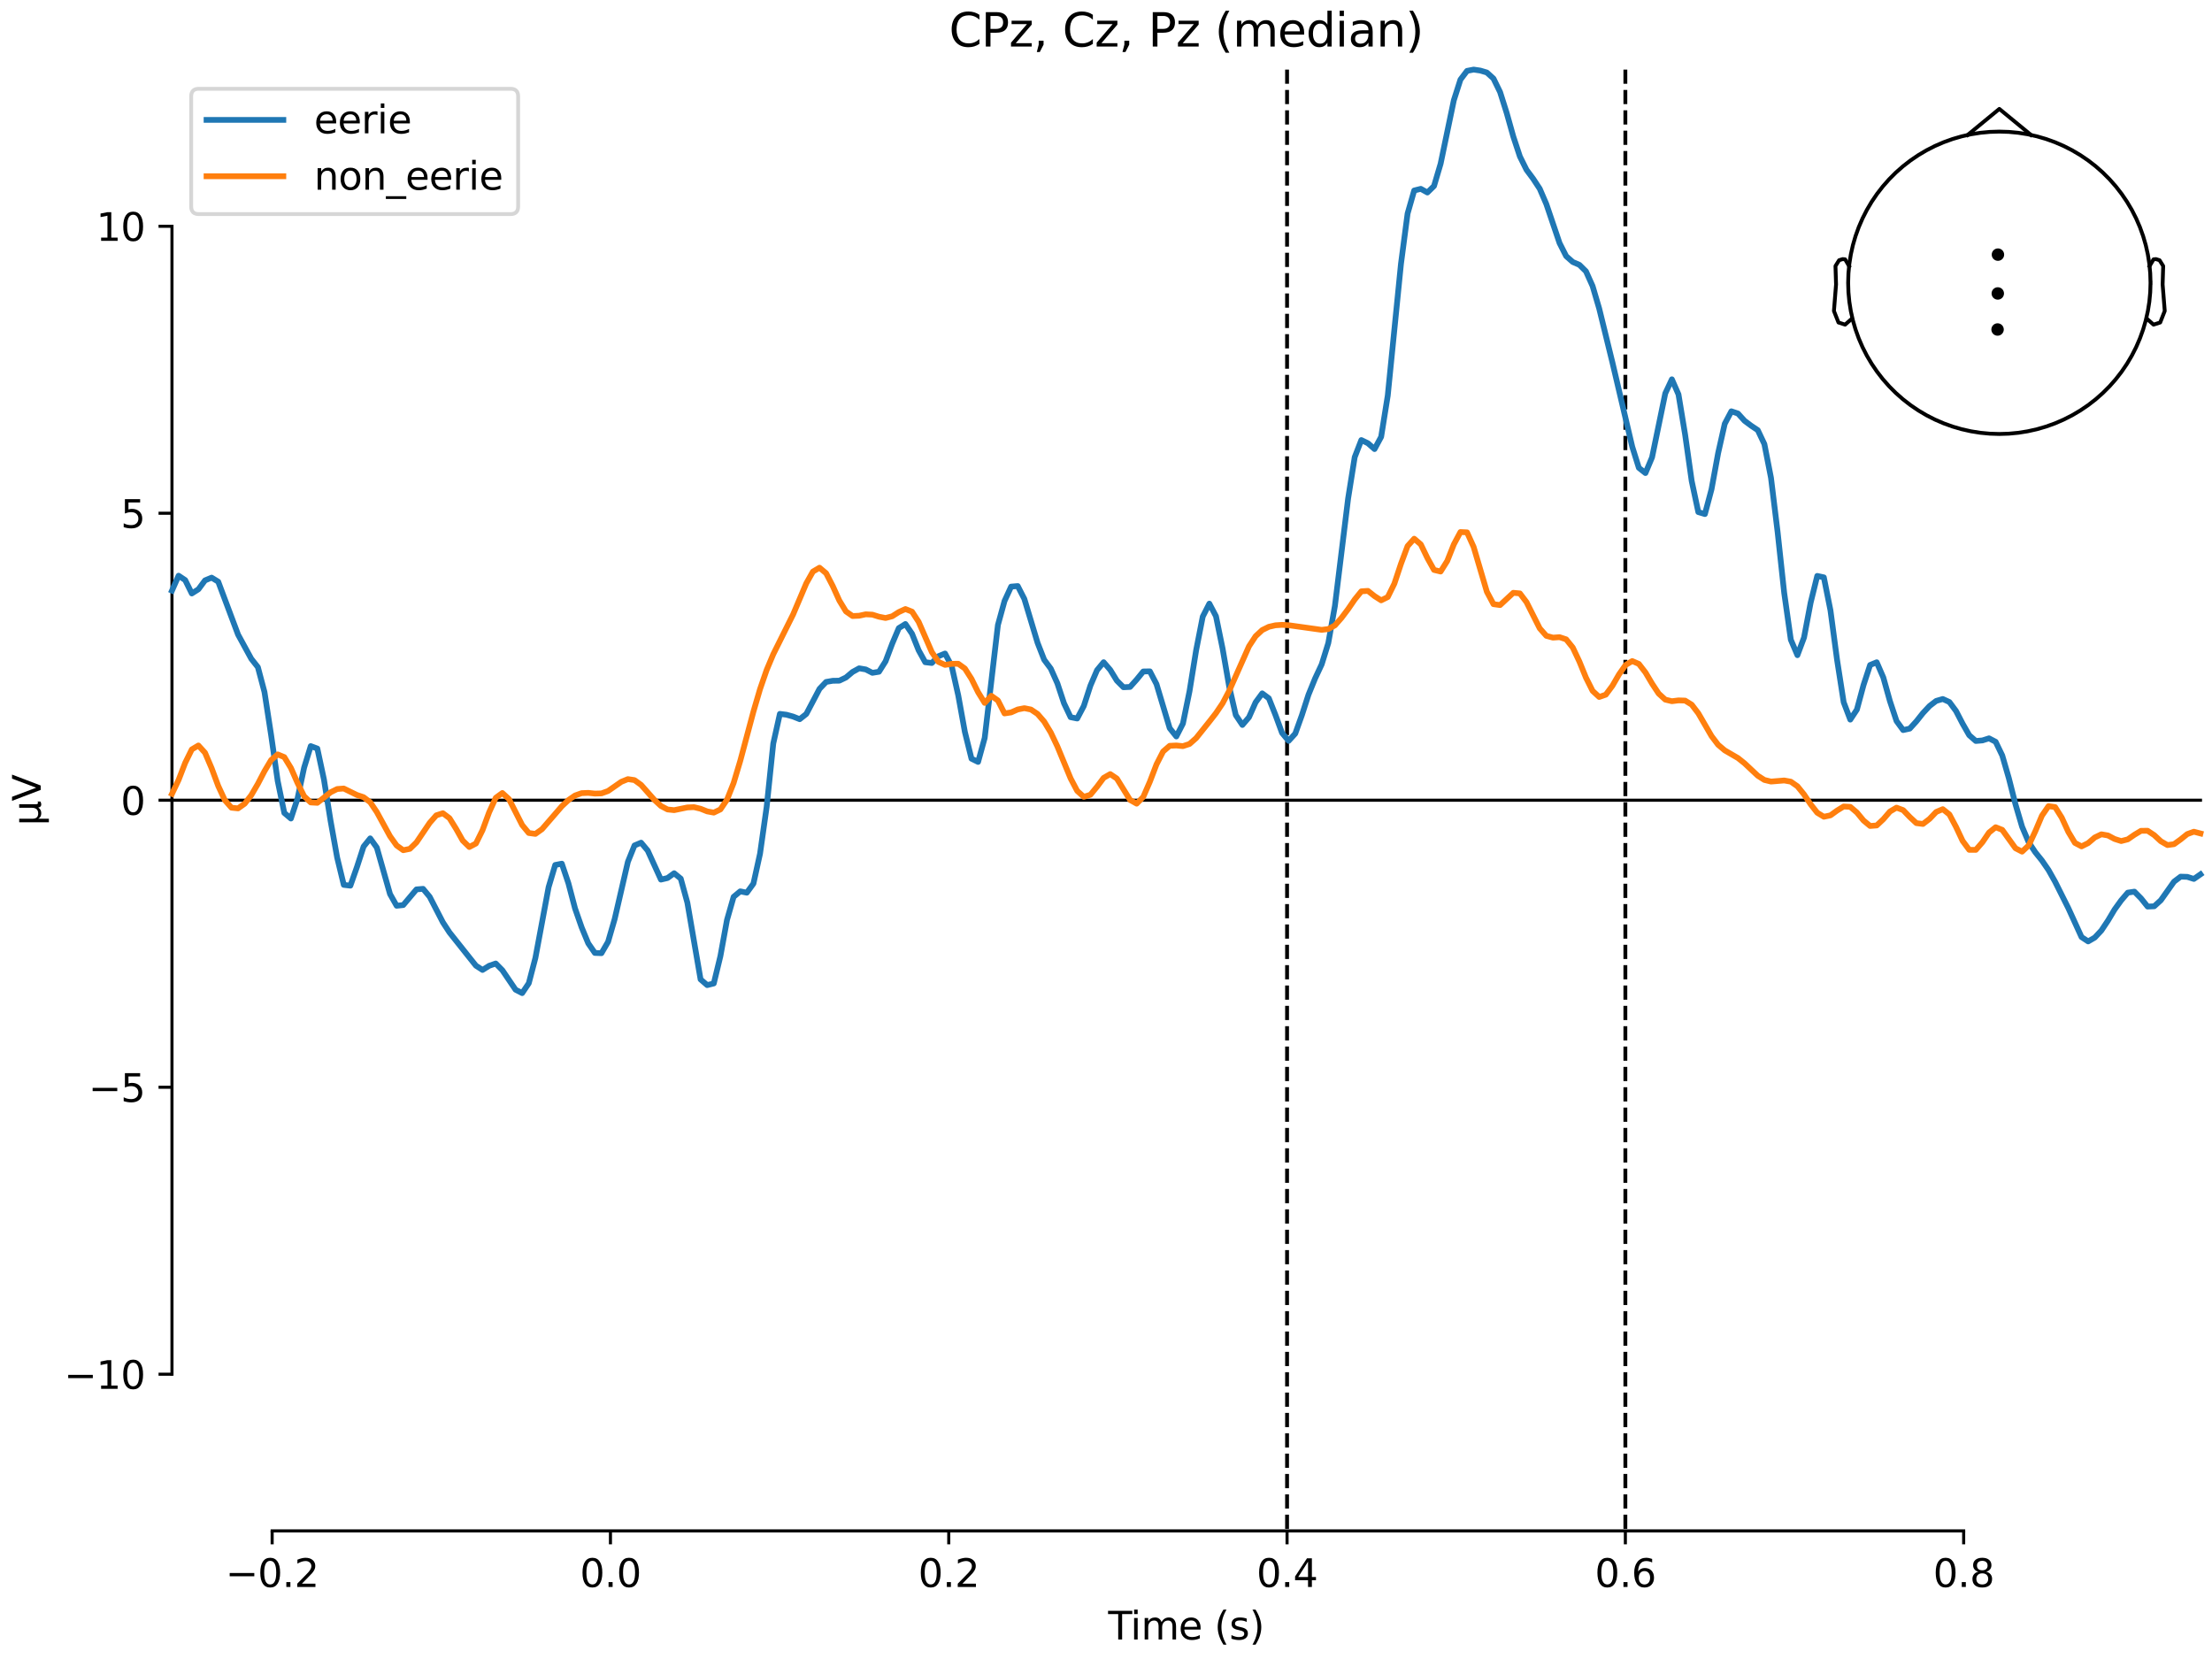 <?xml version="1.0" encoding="utf-8" standalone="no"?>
<!DOCTYPE svg PUBLIC "-//W3C//DTD SVG 1.1//EN"
  "http://www.w3.org/Graphics/SVG/1.1/DTD/svg11.dtd">
<svg xmlns:xlink="http://www.w3.org/1999/xlink" width="576pt" height="432pt" viewBox="0 0 576 432" xmlns="http://www.w3.org/2000/svg" version="1.1">
 <defs>
  <style type="text/css">*{stroke-linejoin: round; stroke-linecap: butt}</style>
 </defs>
 <g id="figure_1">
  <g id="patch_1">
   <path d="M 0 432 
L 576 432 
L 576 0 
L 0 0 
z
" style="fill: #ffffff"/>
  </g>
  <g id="axes_1">
   <g id="patch_2">
    <path d="M 44.783 398.644 
L 573 398.644 
L 573 18.118 
L 44.783 18.118 
L 44.783 398.644 
z
" style="fill: none; opacity: 0"/>
   </g>
   <g id="patch_3">
    <path d="M 44.783 357.847 
L 44.783 58.915 
" style="fill: none; stroke: #000000; stroke-width: 0.8; stroke-linejoin: miter; stroke-linecap: square"/>
   </g>
   <g id="LineCollection_1">
    <path d="M 335.147 18.118 
L 335.147 398.644 
" clip-path="url(#pefa17ca01e)" style="fill: none; stroke-dasharray: 3.7,1.6; stroke-dashoffset: 0; stroke: #000000"/>
    <path d="M 423.241 18.118 
L 423.241 398.644 
" clip-path="url(#pefa17ca01e)" style="fill: none; stroke-dasharray: 3.7,1.6; stroke-dashoffset: 0; stroke: #000000"/>
   </g>
   <g id="matplotlib.axis_1">
    <g id="xtick_1">
     <g id="line2d_1">
      <defs>
       <path id="m41765dd1c6" d="M 0 0 
L 0 3.5 
" style="stroke: #000000; stroke-width: 0.8"/>
      </defs>
      <g>
       <use xlink:href="#m41765dd1c6" x="70.867" y="398.644" style="stroke: #000000; stroke-width: 0.8"/>
      </g>
     </g>
     <g id="text_1">
      <!-- −0.2 -->
      <g transform="translate(58.726 413.242) scale(0.1 -0.1)">
       <defs>
        <path id="DejaVuSans-2212" d="M 678 2272 
L 4684 2272 
L 4684 1741 
L 678 1741 
L 678 2272 
z
" transform="scale(0.016)"/>
        <path id="DejaVuSans-30" d="M 2034 4250 
Q 1547 4250 1301 3770 
Q 1056 3291 1056 2328 
Q 1056 1369 1301 889 
Q 1547 409 2034 409 
Q 2525 409 2770 889 
Q 3016 1369 3016 2328 
Q 3016 3291 2770 3770 
Q 2525 4250 2034 4250 
z
M 2034 4750 
Q 2819 4750 3233 4129 
Q 3647 3509 3647 2328 
Q 3647 1150 3233 529 
Q 2819 -91 2034 -91 
Q 1250 -91 836 529 
Q 422 1150 422 2328 
Q 422 3509 836 4129 
Q 1250 4750 2034 4750 
z
" transform="scale(0.016)"/>
        <path id="DejaVuSans-2e" d="M 684 794 
L 1344 794 
L 1344 0 
L 684 0 
L 684 794 
z
" transform="scale(0.016)"/>
        <path id="DejaVuSans-32" d="M 1228 531 
L 3431 531 
L 3431 0 
L 469 0 
L 469 531 
Q 828 903 1448 1529 
Q 2069 2156 2228 2338 
Q 2531 2678 2651 2914 
Q 2772 3150 2772 3378 
Q 2772 3750 2511 3984 
Q 2250 4219 1831 4219 
Q 1534 4219 1204 4116 
Q 875 4013 500 3803 
L 500 4441 
Q 881 4594 1212 4672 
Q 1544 4750 1819 4750 
Q 2544 4750 2975 4387 
Q 3406 4025 3406 3419 
Q 3406 3131 3298 2873 
Q 3191 2616 2906 2266 
Q 2828 2175 2409 1742 
Q 1991 1309 1228 531 
z
" transform="scale(0.016)"/>
       </defs>
       <use xlink:href="#DejaVuSans-2212"/>
       <use xlink:href="#DejaVuSans-30" transform="translate(83.789 0)"/>
       <use xlink:href="#DejaVuSans-2e" transform="translate(147.412 0)"/>
       <use xlink:href="#DejaVuSans-32" transform="translate(179.199 0)"/>
      </g>
     </g>
    </g>
    <g id="xtick_2">
     <g id="line2d_2">
      <g>
       <use xlink:href="#m41765dd1c6" x="158.96" y="398.644" style="stroke: #000000; stroke-width: 0.8"/>
      </g>
     </g>
     <g id="text_2">
      <!-- 0.0 -->
      <g transform="translate(151.009 413.242) scale(0.1 -0.1)">
       <use xlink:href="#DejaVuSans-30"/>
       <use xlink:href="#DejaVuSans-2e" transform="translate(63.623 0)"/>
       <use xlink:href="#DejaVuSans-30" transform="translate(95.41 0)"/>
      </g>
     </g>
    </g>
    <g id="xtick_3">
     <g id="line2d_3">
      <g>
       <use xlink:href="#m41765dd1c6" x="247.054" y="398.644" style="stroke: #000000; stroke-width: 0.8"/>
      </g>
     </g>
     <g id="text_3">
      <!-- 0.2 -->
      <g transform="translate(239.102 413.242) scale(0.1 -0.1)">
       <use xlink:href="#DejaVuSans-30"/>
       <use xlink:href="#DejaVuSans-2e" transform="translate(63.623 0)"/>
       <use xlink:href="#DejaVuSans-32" transform="translate(95.41 0)"/>
      </g>
     </g>
    </g>
    <g id="xtick_4">
     <g id="line2d_4">
      <g>
       <use xlink:href="#m41765dd1c6" x="335.147" y="398.644" style="stroke: #000000; stroke-width: 0.8"/>
      </g>
     </g>
     <g id="text_4">
      <!-- 0.4 -->
      <g transform="translate(327.196 413.242) scale(0.1 -0.1)">
       <defs>
        <path id="DejaVuSans-34" d="M 2419 4116 
L 825 1625 
L 2419 1625 
L 2419 4116 
z
M 2253 4666 
L 3047 4666 
L 3047 1625 
L 3713 1625 
L 3713 1100 
L 3047 1100 
L 3047 0 
L 2419 0 
L 2419 1100 
L 313 1100 
L 313 1709 
L 2253 4666 
z
" transform="scale(0.016)"/>
       </defs>
       <use xlink:href="#DejaVuSans-30"/>
       <use xlink:href="#DejaVuSans-2e" transform="translate(63.623 0)"/>
       <use xlink:href="#DejaVuSans-34" transform="translate(95.41 0)"/>
      </g>
     </g>
    </g>
    <g id="xtick_5">
     <g id="line2d_5">
      <g>
       <use xlink:href="#m41765dd1c6" x="423.241" y="398.644" style="stroke: #000000; stroke-width: 0.8"/>
      </g>
     </g>
     <g id="text_5">
      <!-- 0.6 -->
      <g transform="translate(415.289 413.242) scale(0.1 -0.1)">
       <defs>
        <path id="DejaVuSans-36" d="M 2113 2584 
Q 1688 2584 1439 2293 
Q 1191 2003 1191 1497 
Q 1191 994 1439 701 
Q 1688 409 2113 409 
Q 2538 409 2786 701 
Q 3034 994 3034 1497 
Q 3034 2003 2786 2293 
Q 2538 2584 2113 2584 
z
M 3366 4563 
L 3366 3988 
Q 3128 4100 2886 4159 
Q 2644 4219 2406 4219 
Q 1781 4219 1451 3797 
Q 1122 3375 1075 2522 
Q 1259 2794 1537 2939 
Q 1816 3084 2150 3084 
Q 2853 3084 3261 2657 
Q 3669 2231 3669 1497 
Q 3669 778 3244 343 
Q 2819 -91 2113 -91 
Q 1303 -91 875 529 
Q 447 1150 447 2328 
Q 447 3434 972 4092 
Q 1497 4750 2381 4750 
Q 2619 4750 2861 4703 
Q 3103 4656 3366 4563 
z
" transform="scale(0.016)"/>
       </defs>
       <use xlink:href="#DejaVuSans-30"/>
       <use xlink:href="#DejaVuSans-2e" transform="translate(63.623 0)"/>
       <use xlink:href="#DejaVuSans-36" transform="translate(95.41 0)"/>
      </g>
     </g>
    </g>
    <g id="xtick_6">
     <g id="line2d_6">
      <g>
       <use xlink:href="#m41765dd1c6" x="511.334" y="398.644" style="stroke: #000000; stroke-width: 0.8"/>
      </g>
     </g>
     <g id="text_6">
      <!-- 0.8 -->
      <g transform="translate(503.383 413.242) scale(0.1 -0.1)">
       <defs>
        <path id="DejaVuSans-38" d="M 2034 2216 
Q 1584 2216 1326 1975 
Q 1069 1734 1069 1313 
Q 1069 891 1326 650 
Q 1584 409 2034 409 
Q 2484 409 2743 651 
Q 3003 894 3003 1313 
Q 3003 1734 2745 1975 
Q 2488 2216 2034 2216 
z
M 1403 2484 
Q 997 2584 770 2862 
Q 544 3141 544 3541 
Q 544 4100 942 4425 
Q 1341 4750 2034 4750 
Q 2731 4750 3128 4425 
Q 3525 4100 3525 3541 
Q 3525 3141 3298 2862 
Q 3072 2584 2669 2484 
Q 3125 2378 3379 2068 
Q 3634 1759 3634 1313 
Q 3634 634 3220 271 
Q 2806 -91 2034 -91 
Q 1263 -91 848 271 
Q 434 634 434 1313 
Q 434 1759 690 2068 
Q 947 2378 1403 2484 
z
M 1172 3481 
Q 1172 3119 1398 2916 
Q 1625 2713 2034 2713 
Q 2441 2713 2670 2916 
Q 2900 3119 2900 3481 
Q 2900 3844 2670 4047 
Q 2441 4250 2034 4250 
Q 1625 4250 1398 4047 
Q 1172 3844 1172 3481 
z
" transform="scale(0.016)"/>
       </defs>
       <use xlink:href="#DejaVuSans-30"/>
       <use xlink:href="#DejaVuSans-2e" transform="translate(63.623 0)"/>
       <use xlink:href="#DejaVuSans-38" transform="translate(95.41 0)"/>
      </g>
     </g>
    </g>
    <g id="text_7">
     <!-- Time (s) -->
     <g transform="translate(288.562 426.92) scale(0.1 -0.1)">
      <defs>
       <path id="DejaVuSans-54" d="M -19 4666 
L 3928 4666 
L 3928 4134 
L 2272 4134 
L 2272 0 
L 1638 0 
L 1638 4134 
L -19 4134 
L -19 4666 
z
" transform="scale(0.016)"/>
       <path id="DejaVuSans-69" d="M 603 3500 
L 1178 3500 
L 1178 0 
L 603 0 
L 603 3500 
z
M 603 4863 
L 1178 4863 
L 1178 4134 
L 603 4134 
L 603 4863 
z
" transform="scale(0.016)"/>
       <path id="DejaVuSans-6d" d="M 3328 2828 
Q 3544 3216 3844 3400 
Q 4144 3584 4550 3584 
Q 5097 3584 5394 3201 
Q 5691 2819 5691 2113 
L 5691 0 
L 5113 0 
L 5113 2094 
Q 5113 2597 4934 2840 
Q 4756 3084 4391 3084 
Q 3944 3084 3684 2787 
Q 3425 2491 3425 1978 
L 3425 0 
L 2847 0 
L 2847 2094 
Q 2847 2600 2669 2842 
Q 2491 3084 2119 3084 
Q 1678 3084 1418 2786 
Q 1159 2488 1159 1978 
L 1159 0 
L 581 0 
L 581 3500 
L 1159 3500 
L 1159 2956 
Q 1356 3278 1631 3431 
Q 1906 3584 2284 3584 
Q 2666 3584 2933 3390 
Q 3200 3197 3328 2828 
z
" transform="scale(0.016)"/>
       <path id="DejaVuSans-65" d="M 3597 1894 
L 3597 1613 
L 953 1613 
Q 991 1019 1311 708 
Q 1631 397 2203 397 
Q 2534 397 2845 478 
Q 3156 559 3463 722 
L 3463 178 
Q 3153 47 2828 -22 
Q 2503 -91 2169 -91 
Q 1331 -91 842 396 
Q 353 884 353 1716 
Q 353 2575 817 3079 
Q 1281 3584 2069 3584 
Q 2775 3584 3186 3129 
Q 3597 2675 3597 1894 
z
M 3022 2063 
Q 3016 2534 2758 2815 
Q 2500 3097 2075 3097 
Q 1594 3097 1305 2825 
Q 1016 2553 972 2059 
L 3022 2063 
z
" transform="scale(0.016)"/>
       <path id="DejaVuSans-20" transform="scale(0.016)"/>
       <path id="DejaVuSans-28" d="M 1984 4856 
Q 1566 4138 1362 3434 
Q 1159 2731 1159 2009 
Q 1159 1288 1364 580 
Q 1569 -128 1984 -844 
L 1484 -844 
Q 1016 -109 783 600 
Q 550 1309 550 2009 
Q 550 2706 781 3412 
Q 1013 4119 1484 4856 
L 1984 4856 
z
" transform="scale(0.016)"/>
       <path id="DejaVuSans-73" d="M 2834 3397 
L 2834 2853 
Q 2591 2978 2328 3040 
Q 2066 3103 1784 3103 
Q 1356 3103 1142 2972 
Q 928 2841 928 2578 
Q 928 2378 1081 2264 
Q 1234 2150 1697 2047 
L 1894 2003 
Q 2506 1872 2764 1633 
Q 3022 1394 3022 966 
Q 3022 478 2636 193 
Q 2250 -91 1575 -91 
Q 1294 -91 989 -36 
Q 684 19 347 128 
L 347 722 
Q 666 556 975 473 
Q 1284 391 1588 391 
Q 1994 391 2212 530 
Q 2431 669 2431 922 
Q 2431 1156 2273 1281 
Q 2116 1406 1581 1522 
L 1381 1569 
Q 847 1681 609 1914 
Q 372 2147 372 2553 
Q 372 3047 722 3315 
Q 1072 3584 1716 3584 
Q 2034 3584 2315 3537 
Q 2597 3491 2834 3397 
z
" transform="scale(0.016)"/>
       <path id="DejaVuSans-29" d="M 513 4856 
L 1013 4856 
Q 1481 4119 1714 3412 
Q 1947 2706 1947 2009 
Q 1947 1309 1714 600 
Q 1481 -109 1013 -844 
L 513 -844 
Q 928 -128 1133 580 
Q 1338 1288 1338 2009 
Q 1338 2731 1133 3434 
Q 928 4138 513 4856 
z
" transform="scale(0.016)"/>
      </defs>
      <use xlink:href="#DejaVuSans-54"/>
      <use xlink:href="#DejaVuSans-69" transform="translate(57.959 0)"/>
      <use xlink:href="#DejaVuSans-6d" transform="translate(85.742 0)"/>
      <use xlink:href="#DejaVuSans-65" transform="translate(183.154 0)"/>
      <use xlink:href="#DejaVuSans-20" transform="translate(244.678 0)"/>
      <use xlink:href="#DejaVuSans-28" transform="translate(276.465 0)"/>
      <use xlink:href="#DejaVuSans-73" transform="translate(315.479 0)"/>
      <use xlink:href="#DejaVuSans-29" transform="translate(367.578 0)"/>
     </g>
    </g>
   </g>
   <g id="matplotlib.axis_2">
    <g id="ytick_1">
     <g id="line2d_7">
      <defs>
       <path id="m759eee866c" d="M 0 0 
L -3.5 0 
" style="stroke: #000000; stroke-width: 0.8"/>
      </defs>
      <g>
       <use xlink:href="#m759eee866c" x="44.783" y="357.847" style="stroke: #000000; stroke-width: 0.8"/>
      </g>
     </g>
     <g id="text_8">
      <!-- −10 -->
      <g transform="translate(16.678 361.646) scale(0.1 -0.1)">
       <defs>
        <path id="DejaVuSans-31" d="M 794 531 
L 1825 531 
L 1825 4091 
L 703 3866 
L 703 4441 
L 1819 4666 
L 2450 4666 
L 2450 531 
L 3481 531 
L 3481 0 
L 794 0 
L 794 531 
z
" transform="scale(0.016)"/>
       </defs>
       <use xlink:href="#DejaVuSans-2212"/>
       <use xlink:href="#DejaVuSans-31" transform="translate(83.789 0)"/>
       <use xlink:href="#DejaVuSans-30" transform="translate(147.412 0)"/>
      </g>
     </g>
    </g>
    <g id="ytick_2">
     <g id="line2d_8">
      <g>
       <use xlink:href="#m759eee866c" x="44.783" y="283.114" style="stroke: #000000; stroke-width: 0.8"/>
      </g>
     </g>
     <g id="text_9">
      <!-- −5 -->
      <g transform="translate(23.041 286.913) scale(0.1 -0.1)">
       <defs>
        <path id="DejaVuSans-35" d="M 691 4666 
L 3169 4666 
L 3169 4134 
L 1269 4134 
L 1269 2991 
Q 1406 3038 1543 3061 
Q 1681 3084 1819 3084 
Q 2600 3084 3056 2656 
Q 3513 2228 3513 1497 
Q 3513 744 3044 326 
Q 2575 -91 1722 -91 
Q 1428 -91 1123 -41 
Q 819 9 494 109 
L 494 744 
Q 775 591 1075 516 
Q 1375 441 1709 441 
Q 2250 441 2565 725 
Q 2881 1009 2881 1497 
Q 2881 1984 2565 2268 
Q 2250 2553 1709 2553 
Q 1456 2553 1204 2497 
Q 953 2441 691 2322 
L 691 4666 
z
" transform="scale(0.016)"/>
       </defs>
       <use xlink:href="#DejaVuSans-2212"/>
       <use xlink:href="#DejaVuSans-35" transform="translate(83.789 0)"/>
      </g>
     </g>
    </g>
    <g id="ytick_3">
     <g id="line2d_9">
      <g>
       <use xlink:href="#m759eee866c" x="44.783" y="208.381" style="stroke: #000000; stroke-width: 0.8"/>
      </g>
     </g>
     <g id="text_10">
      <!-- 0 -->
      <g transform="translate(31.421 212.18) scale(0.1 -0.1)">
       <use xlink:href="#DejaVuSans-30"/>
      </g>
     </g>
    </g>
    <g id="ytick_4">
     <g id="line2d_10">
      <g>
       <use xlink:href="#m759eee866c" x="44.783" y="133.648" style="stroke: #000000; stroke-width: 0.8"/>
      </g>
     </g>
     <g id="text_11">
      <!-- 5 -->
      <g transform="translate(31.421 137.447) scale(0.1 -0.1)">
       <use xlink:href="#DejaVuSans-35"/>
      </g>
     </g>
    </g>
    <g id="ytick_5">
     <g id="line2d_11">
      <g>
       <use xlink:href="#m759eee866c" x="44.783" y="58.915" style="stroke: #000000; stroke-width: 0.8"/>
      </g>
     </g>
     <g id="text_12">
      <!-- 10 -->
      <g transform="translate(25.058 62.714) scale(0.1 -0.1)">
       <use xlink:href="#DejaVuSans-31"/>
       <use xlink:href="#DejaVuSans-30" transform="translate(63.623 0)"/>
      </g>
     </g>
    </g>
    <g id="text_13">
     <!-- µV -->
     <g transform="translate(10.599 214.982) rotate(-90) scale(0.1 -0.1)">
      <defs>
       <path id="DejaVuSans-b5" d="M 544 -1331 
L 544 3500 
L 1119 3500 
L 1119 1325 
Q 1119 872 1334 640 
Q 1550 409 1972 409 
Q 2434 409 2667 671 
Q 2900 934 2900 1459 
L 2900 3500 
L 3475 3500 
L 3475 806 
Q 3475 619 3529 530 
Q 3584 441 3700 441 
Q 3728 441 3778 458 
Q 3828 475 3916 513 
L 3916 50 
Q 3788 -22 3673 -56 
Q 3559 -91 3450 -91 
Q 3234 -91 3106 31 
Q 2978 153 2931 403 
Q 2775 156 2548 32 
Q 2322 -91 2016 -91 
Q 1697 -91 1473 31 
Q 1250 153 1119 397 
L 1119 -1331 
L 544 -1331 
z
" transform="scale(0.016)"/>
       <path id="DejaVuSans-56" d="M 1831 0 
L 50 4666 
L 709 4666 
L 2188 738 
L 3669 4666 
L 4325 4666 
L 2547 0 
L 1831 0 
z
" transform="scale(0.016)"/>
      </defs>
      <use xlink:href="#DejaVuSans-b5"/>
      <use xlink:href="#DejaVuSans-56" transform="translate(63.623 0)"/>
     </g>
    </g>
   </g>
   <g id="patch_4">
    <path d="M 70.867 398.644 
L 511.334 398.644 
" style="fill: none; stroke: #000000; stroke-width: 0.8; stroke-linejoin: miter; stroke-linecap: square"/>
   </g>
   <g id="patch_5">
    <path d="M 44.783 208.381 
L 573 208.381 
" style="fill: none; stroke: #000000; stroke-width: 0.8; stroke-linejoin: miter; stroke-linecap: square"/>
   </g>
   <g id="text_14">
    <!-- CPz, Cz, Pz (median) -->
    <g transform="translate(247.121 12.118) scale(0.12 -0.12)">
     <defs>
      <path id="DejaVuSans-43" d="M 4122 4306 
L 4122 3641 
Q 3803 3938 3442 4084 
Q 3081 4231 2675 4231 
Q 1875 4231 1450 3742 
Q 1025 3253 1025 2328 
Q 1025 1406 1450 917 
Q 1875 428 2675 428 
Q 3081 428 3442 575 
Q 3803 722 4122 1019 
L 4122 359 
Q 3791 134 3420 21 
Q 3050 -91 2638 -91 
Q 1578 -91 968 557 
Q 359 1206 359 2328 
Q 359 3453 968 4101 
Q 1578 4750 2638 4750 
Q 3056 4750 3426 4639 
Q 3797 4528 4122 4306 
z
" transform="scale(0.016)"/>
      <path id="DejaVuSans-50" d="M 1259 4147 
L 1259 2394 
L 2053 2394 
Q 2494 2394 2734 2622 
Q 2975 2850 2975 3272 
Q 2975 3691 2734 3919 
Q 2494 4147 2053 4147 
L 1259 4147 
z
M 628 4666 
L 2053 4666 
Q 2838 4666 3239 4311 
Q 3641 3956 3641 3272 
Q 3641 2581 3239 2228 
Q 2838 1875 2053 1875 
L 1259 1875 
L 1259 0 
L 628 0 
L 628 4666 
z
" transform="scale(0.016)"/>
      <path id="DejaVuSans-7a" d="M 353 3500 
L 3084 3500 
L 3084 2975 
L 922 459 
L 3084 459 
L 3084 0 
L 275 0 
L 275 525 
L 2438 3041 
L 353 3041 
L 353 3500 
z
" transform="scale(0.016)"/>
      <path id="DejaVuSans-2c" d="M 750 794 
L 1409 794 
L 1409 256 
L 897 -744 
L 494 -744 
L 750 256 
L 750 794 
z
" transform="scale(0.016)"/>
      <path id="DejaVuSans-64" d="M 2906 2969 
L 2906 4863 
L 3481 4863 
L 3481 0 
L 2906 0 
L 2906 525 
Q 2725 213 2448 61 
Q 2172 -91 1784 -91 
Q 1150 -91 751 415 
Q 353 922 353 1747 
Q 353 2572 751 3078 
Q 1150 3584 1784 3584 
Q 2172 3584 2448 3432 
Q 2725 3281 2906 2969 
z
M 947 1747 
Q 947 1113 1208 752 
Q 1469 391 1925 391 
Q 2381 391 2643 752 
Q 2906 1113 2906 1747 
Q 2906 2381 2643 2742 
Q 2381 3103 1925 3103 
Q 1469 3103 1208 2742 
Q 947 2381 947 1747 
z
" transform="scale(0.016)"/>
      <path id="DejaVuSans-61" d="M 2194 1759 
Q 1497 1759 1228 1600 
Q 959 1441 959 1056 
Q 959 750 1161 570 
Q 1363 391 1709 391 
Q 2188 391 2477 730 
Q 2766 1069 2766 1631 
L 2766 1759 
L 2194 1759 
z
M 3341 1997 
L 3341 0 
L 2766 0 
L 2766 531 
Q 2569 213 2275 61 
Q 1981 -91 1556 -91 
Q 1019 -91 701 211 
Q 384 513 384 1019 
Q 384 1609 779 1909 
Q 1175 2209 1959 2209 
L 2766 2209 
L 2766 2266 
Q 2766 2663 2505 2880 
Q 2244 3097 1772 3097 
Q 1472 3097 1187 3025 
Q 903 2953 641 2809 
L 641 3341 
Q 956 3463 1253 3523 
Q 1550 3584 1831 3584 
Q 2591 3584 2966 3190 
Q 3341 2797 3341 1997 
z
" transform="scale(0.016)"/>
      <path id="DejaVuSans-6e" d="M 3513 2113 
L 3513 0 
L 2938 0 
L 2938 2094 
Q 2938 2591 2744 2837 
Q 2550 3084 2163 3084 
Q 1697 3084 1428 2787 
Q 1159 2491 1159 1978 
L 1159 0 
L 581 0 
L 581 3500 
L 1159 3500 
L 1159 2956 
Q 1366 3272 1645 3428 
Q 1925 3584 2291 3584 
Q 2894 3584 3203 3211 
Q 3513 2838 3513 2113 
z
" transform="scale(0.016)"/>
     </defs>
     <use xlink:href="#DejaVuSans-43"/>
     <use xlink:href="#DejaVuSans-50" transform="translate(69.824 0)"/>
     <use xlink:href="#DejaVuSans-7a" transform="translate(130.127 0)"/>
     <use xlink:href="#DejaVuSans-2c" transform="translate(182.617 0)"/>
     <use xlink:href="#DejaVuSans-20" transform="translate(214.404 0)"/>
     <use xlink:href="#DejaVuSans-43" transform="translate(246.191 0)"/>
     <use xlink:href="#DejaVuSans-7a" transform="translate(316.016 0)"/>
     <use xlink:href="#DejaVuSans-2c" transform="translate(368.506 0)"/>
     <use xlink:href="#DejaVuSans-20" transform="translate(400.293 0)"/>
     <use xlink:href="#DejaVuSans-50" transform="translate(432.08 0)"/>
     <use xlink:href="#DejaVuSans-7a" transform="translate(492.383 0)"/>
     <use xlink:href="#DejaVuSans-20" transform="translate(544.873 0)"/>
     <use xlink:href="#DejaVuSans-28" transform="translate(576.66 0)"/>
     <use xlink:href="#DejaVuSans-6d" transform="translate(615.674 0)"/>
     <use xlink:href="#DejaVuSans-65" transform="translate(713.086 0)"/>
     <use xlink:href="#DejaVuSans-64" transform="translate(774.609 0)"/>
     <use xlink:href="#DejaVuSans-69" transform="translate(838.086 0)"/>
     <use xlink:href="#DejaVuSans-61" transform="translate(865.869 0)"/>
     <use xlink:href="#DejaVuSans-6e" transform="translate(927.148 0)"/>
     <use xlink:href="#DejaVuSans-29" transform="translate(990.527 0)"/>
    </g>
   </g>
   <g id="legend_1">
    <g id="patch_6">
     <path d="M 51.783 55.753 
L 132.925 55.753 
Q 134.925 55.753 134.925 53.753 
L 134.925 25.118 
Q 134.925 23.118 132.925 23.118 
L 51.783 23.118 
Q 49.783 23.118 49.783 25.118 
L 49.783 53.753 
Q 49.783 55.753 51.783 55.753 
z
" style="fill: #ffffff; opacity: 0.8; stroke: #cccccc; stroke-linejoin: miter"/>
    </g>
    <g id="line2d_12">
     <path d="M 53.783 31.217 
L 63.783 31.217 
L 73.783 31.217 
" style="fill: none; stroke: #1f77b4; stroke-width: 1.5; stroke-linecap: square"/>
    </g>
    <g id="text_15">
     <!-- eerie -->
     <g transform="translate(81.783 34.717) scale(0.1 -0.1)">
      <defs>
       <path id="DejaVuSans-72" d="M 2631 2963 
Q 2534 3019 2420 3045 
Q 2306 3072 2169 3072 
Q 1681 3072 1420 2755 
Q 1159 2438 1159 1844 
L 1159 0 
L 581 0 
L 581 3500 
L 1159 3500 
L 1159 2956 
Q 1341 3275 1631 3429 
Q 1922 3584 2338 3584 
Q 2397 3584 2469 3576 
Q 2541 3569 2628 3553 
L 2631 2963 
z
" transform="scale(0.016)"/>
      </defs>
      <use xlink:href="#DejaVuSans-65"/>
      <use xlink:href="#DejaVuSans-65" transform="translate(61.523 0)"/>
      <use xlink:href="#DejaVuSans-72" transform="translate(123.047 0)"/>
      <use xlink:href="#DejaVuSans-69" transform="translate(164.16 0)"/>
      <use xlink:href="#DejaVuSans-65" transform="translate(191.943 0)"/>
     </g>
    </g>
    <g id="line2d_13">
     <path d="M 53.783 45.895 
L 63.783 45.895 
L 73.783 45.895 
" style="fill: none; stroke: #ff7f0e; stroke-width: 1.5; stroke-linecap: square"/>
    </g>
    <g id="text_16">
     <!-- non_eerie -->
     <g transform="translate(81.783 49.395) scale(0.1 -0.1)">
      <defs>
       <path id="DejaVuSans-6f" d="M 1959 3097 
Q 1497 3097 1228 2736 
Q 959 2375 959 1747 
Q 959 1119 1226 758 
Q 1494 397 1959 397 
Q 2419 397 2687 759 
Q 2956 1122 2956 1747 
Q 2956 2369 2687 2733 
Q 2419 3097 1959 3097 
z
M 1959 3584 
Q 2709 3584 3137 3096 
Q 3566 2609 3566 1747 
Q 3566 888 3137 398 
Q 2709 -91 1959 -91 
Q 1206 -91 779 398 
Q 353 888 353 1747 
Q 353 2609 779 3096 
Q 1206 3584 1959 3584 
z
" transform="scale(0.016)"/>
       <path id="DejaVuSans-5f" d="M 3263 -1063 
L 3263 -1509 
L -63 -1509 
L -63 -1063 
L 3263 -1063 
z
" transform="scale(0.016)"/>
      </defs>
      <use xlink:href="#DejaVuSans-6e"/>
      <use xlink:href="#DejaVuSans-6f" transform="translate(63.379 0)"/>
      <use xlink:href="#DejaVuSans-6e" transform="translate(124.561 0)"/>
      <use xlink:href="#DejaVuSans-5f" transform="translate(187.939 0)"/>
      <use xlink:href="#DejaVuSans-65" transform="translate(237.939 0)"/>
      <use xlink:href="#DejaVuSans-65" transform="translate(299.463 0)"/>
      <use xlink:href="#DejaVuSans-72" transform="translate(360.986 0)"/>
      <use xlink:href="#DejaVuSans-69" transform="translate(402.1 0)"/>
      <use xlink:href="#DejaVuSans-65" transform="translate(429.883 0)"/>
     </g>
    </g>
   </g>
   <g id="line2d_14">
    <path d="M 44.783 153.8 
L 46.504 149.909 
L 48.224 151.052 
L 49.945 154.539 
L 51.665 153.451 
L 53.386 151.131 
L 55.107 150.417 
L 56.827 151.472 
L 61.989 165.244 
L 65.43 171.543 
L 67.151 173.722 
L 68.871 180.206 
L 70.592 191.363 
L 72.312 203.365 
L 74.033 211.692 
L 75.753 213.145 
L 77.474 207.947 
L 79.195 199.88 
L 80.915 194.285 
L 82.636 194.925 
L 84.356 202.971 
L 86.077 213.715 
L 87.797 223.316 
L 89.518 230.419 
L 91.239 230.624 
L 92.959 225.735 
L 94.68 220.44 
L 96.4 218.308 
L 98.121 220.704 
L 101.562 232.811 
L 103.283 235.857 
L 105.003 235.676 
L 108.444 231.598 
L 110.165 231.451 
L 111.886 233.517 
L 115.327 240.172 
L 117.047 242.805 
L 122.209 249.299 
L 123.93 251.46 
L 125.65 252.573 
L 127.371 251.49 
L 129.091 250.893 
L 130.812 252.641 
L 134.253 257.719 
L 135.974 258.603 
L 137.694 256.039 
L 139.415 249.445 
L 142.856 231.006 
L 144.576 225.238 
L 146.297 224.898 
L 148.018 230.018 
L 149.738 236.557 
L 151.459 241.484 
L 153.179 245.643 
L 154.9 248.141 
L 156.62 248.207 
L 158.341 245.243 
L 160.062 239.3 
L 163.503 224.408 
L 165.223 220.151 
L 166.944 219.431 
L 168.664 221.489 
L 172.106 229.043 
L 173.826 228.638 
L 175.547 227.387 
L 177.267 228.791 
L 178.988 235.049 
L 182.429 255.033 
L 184.15 256.521 
L 185.87 256.088 
L 187.591 248.976 
L 189.311 239.535 
L 191.032 233.535 
L 192.753 232.105 
L 194.473 232.453 
L 196.194 230.088 
L 197.914 222.287 
L 199.635 210.121 
L 201.355 193.624 
L 203.076 185.898 
L 204.797 186.11 
L 206.517 186.587 
L 208.238 187.276 
L 209.958 185.917 
L 213.399 179.376 
L 215.12 177.574 
L 216.841 177.275 
L 218.561 177.248 
L 220.282 176.421 
L 222.002 174.976 
L 223.723 174.028 
L 225.443 174.319 
L 227.164 175.202 
L 228.885 174.922 
L 230.605 172.196 
L 232.326 167.622 
L 234.046 163.56 
L 235.767 162.488 
L 237.488 165.024 
L 239.208 169.325 
L 240.929 172.442 
L 242.649 172.643 
L 244.37 170.879 
L 246.09 170.174 
L 247.811 173.426 
L 249.532 181.106 
L 251.252 190.595 
L 252.973 197.558 
L 254.693 198.404 
L 256.414 192.163 
L 259.855 162.749 
L 261.576 156.498 
L 263.296 152.753 
L 265.017 152.605 
L 266.737 155.957 
L 270.178 167.385 
L 271.899 171.793 
L 273.62 174.103 
L 275.34 177.94 
L 277.061 183.131 
L 278.781 186.753 
L 280.502 187.099 
L 282.222 183.84 
L 283.943 178.536 
L 285.664 174.517 
L 287.384 172.436 
L 289.105 174.434 
L 290.825 177.232 
L 292.546 178.959 
L 294.267 178.876 
L 295.987 176.956 
L 297.708 174.849 
L 299.428 174.82 
L 301.149 178.142 
L 304.59 189.622 
L 306.311 191.774 
L 308.031 188.412 
L 309.752 179.974 
L 311.472 169.319 
L 313.193 160.56 
L 314.913 157.187 
L 316.634 160.46 
L 318.355 168.861 
L 320.075 178.769 
L 321.796 186.209 
L 323.516 188.779 
L 325.237 186.769 
L 326.957 182.885 
L 328.678 180.552 
L 330.399 181.83 
L 332.119 186.161 
L 333.84 190.852 
L 335.56 192.918 
L 337.281 191.032 
L 339.001 186.244 
L 340.722 180.913 
L 342.443 176.681 
L 344.163 173.003 
L 345.884 167.454 
L 347.604 157.802 
L 351.046 129.814 
L 352.766 119.029 
L 354.487 114.59 
L 356.207 115.421 
L 357.928 116.939 
L 359.648 113.753 
L 361.369 103.014 
L 364.81 68.705 
L 366.531 55.614 
L 368.251 49.603 
L 369.972 49.173 
L 371.692 50.128 
L 373.413 48.443 
L 375.134 42.626 
L 378.575 26.109 
L 380.295 20.732 
L 382.016 18.457 
L 383.736 18.118 
L 385.457 18.372 
L 387.178 18.883 
L 388.898 20.451 
L 390.619 23.976 
L 392.339 29.419 
L 394.06 35.552 
L 395.78 40.754 
L 397.501 44.217 
L 399.222 46.53 
L 400.942 49.148 
L 402.663 53.147 
L 406.104 63.3 
L 407.825 66.701 
L 409.545 68.219 
L 411.266 68.961 
L 412.986 70.66 
L 414.707 74.497 
L 416.427 80.347 
L 419.869 94.381 
L 425.03 116.323 
L 426.751 121.82 
L 428.471 123.185 
L 430.192 119.097 
L 433.633 102.439 
L 435.354 98.771 
L 437.074 102.706 
L 438.795 113.13 
L 440.515 125.261 
L 442.236 133.343 
L 443.957 133.86 
L 445.677 127.401 
L 447.398 118.003 
L 449.118 110.356 
L 450.839 107.103 
L 452.559 107.675 
L 454.28 109.573 
L 456.001 110.859 
L 457.721 112.007 
L 459.442 115.638 
L 461.162 124.425 
L 462.883 138.495 
L 464.603 154.398 
L 466.324 166.575 
L 468.045 170.605 
L 469.765 166.009 
L 471.486 156.937 
L 473.206 149.969 
L 474.927 150.344 
L 476.648 158.933 
L 478.368 171.817 
L 480.089 182.863 
L 481.809 187.391 
L 483.53 184.78 
L 485.25 178.404 
L 486.971 173.165 
L 488.692 172.45 
L 490.412 176.413 
L 492.133 182.57 
L 493.853 187.754 
L 495.574 190.109 
L 497.294 189.731 
L 499.015 187.844 
L 500.736 185.678 
L 502.456 183.837 
L 504.177 182.515 
L 505.897 182.016 
L 507.618 182.807 
L 509.338 185.13 
L 511.059 188.44 
L 512.78 191.448 
L 514.5 192.951 
L 516.221 192.804 
L 517.941 192.258 
L 519.662 193.159 
L 521.382 196.725 
L 523.103 202.663 
L 524.824 209.428 
L 526.544 215.271 
L 528.265 219.323 
L 529.985 221.92 
L 531.706 224.055 
L 533.427 226.55 
L 535.147 229.608 
L 538.588 236.478 
L 542.029 244.01 
L 543.75 245.146 
L 545.471 244.144 
L 547.191 242.304 
L 548.912 239.719 
L 550.632 236.839 
L 552.353 234.454 
L 554.073 232.443 
L 555.794 232.181 
L 557.515 233.925 
L 559.235 236.07 
L 560.956 235.992 
L 562.676 234.425 
L 566.117 229.57 
L 567.838 228.278 
L 569.559 228.33 
L 571.279 228.874 
L 573 227.677 
L 573 227.677 
" style="fill: none; stroke: #1f77b4; stroke-width: 1.5; stroke-linecap: square"/>
   </g>
   <g id="line2d_15">
    <path d="M 44.783 206.71 
L 46.504 203.097 
L 48.224 198.638 
L 49.945 195.147 
L 51.665 194.122 
L 53.386 196.014 
L 55.107 200.04 
L 56.827 204.656 
L 58.548 208.361 
L 60.268 210.322 
L 61.989 210.5 
L 63.709 209.285 
L 65.43 207.064 
L 67.151 204.111 
L 68.871 200.811 
L 70.592 197.915 
L 72.312 196.443 
L 74.033 197.151 
L 75.753 199.973 
L 77.474 203.878 
L 79.195 207.339 
L 80.915 208.958 
L 82.636 209.055 
L 86.077 206.319 
L 87.797 205.458 
L 89.518 205.33 
L 92.959 207.015 
L 94.68 207.588 
L 96.4 208.9 
L 98.121 211.454 
L 101.562 217.749 
L 103.283 220.163 
L 105.003 221.391 
L 106.724 221.038 
L 108.444 219.36 
L 111.886 214.271 
L 113.606 212.31 
L 115.327 211.762 
L 117.047 213.049 
L 118.768 215.824 
L 120.488 218.877 
L 122.209 220.559 
L 123.93 219.652 
L 125.65 216.173 
L 127.371 211.517 
L 129.091 207.75 
L 130.812 206.496 
L 132.532 208.07 
L 135.974 214.84 
L 137.694 216.909 
L 139.415 217.145 
L 141.135 215.916 
L 146.297 209.948 
L 148.018 208.332 
L 149.738 207.149 
L 151.459 206.532 
L 153.179 206.464 
L 154.9 206.644 
L 156.62 206.596 
L 158.341 205.975 
L 161.782 203.586 
L 163.503 202.883 
L 165.223 203.139 
L 166.944 204.384 
L 170.385 208.269 
L 172.106 209.872 
L 173.826 210.781 
L 175.547 210.963 
L 178.988 210.254 
L 180.709 210.177 
L 182.429 210.597 
L 184.15 211.284 
L 185.87 211.601 
L 187.591 210.771 
L 189.311 208.23 
L 191.032 203.889 
L 192.753 198.15 
L 196.194 185.291 
L 197.914 179.439 
L 199.635 174.455 
L 201.355 170.362 
L 206.517 160.014 
L 209.958 151.896 
L 211.679 148.843 
L 213.399 147.827 
L 215.12 149.273 
L 216.841 152.587 
L 218.561 156.379 
L 220.282 159.213 
L 222.002 160.41 
L 223.723 160.334 
L 225.443 159.963 
L 227.164 160.054 
L 228.885 160.59 
L 230.605 160.927 
L 232.326 160.477 
L 234.046 159.379 
L 235.767 158.591 
L 237.488 159.272 
L 239.208 161.918 
L 242.649 169.815 
L 244.37 172.354 
L 246.09 173.131 
L 247.811 172.862 
L 249.532 172.839 
L 251.252 174.08 
L 252.973 176.77 
L 254.693 180.249 
L 256.414 183.036 
L 258.134 181.183 
L 259.855 182.404 
L 261.576 185.776 
L 263.296 185.51 
L 265.017 184.744 
L 266.737 184.408 
L 268.458 184.757 
L 270.178 185.909 
L 271.899 187.903 
L 273.62 190.742 
L 275.34 194.367 
L 278.781 202.684 
L 280.502 205.952 
L 282.222 207.492 
L 283.943 206.951 
L 285.664 204.856 
L 287.384 202.552 
L 289.105 201.574 
L 290.825 202.731 
L 294.267 208.306 
L 295.987 209.269 
L 297.708 207.5 
L 299.428 203.547 
L 301.149 199.047 
L 302.869 195.688 
L 304.59 194.205 
L 306.311 194.123 
L 308.031 194.289 
L 309.752 193.728 
L 311.472 192.205 
L 314.913 187.906 
L 316.634 185.699 
L 318.355 183.149 
L 320.075 179.903 
L 325.237 168.291 
L 326.957 165.67 
L 328.678 164.067 
L 330.399 163.219 
L 332.119 162.826 
L 333.84 162.71 
L 335.56 162.806 
L 344.163 164.011 
L 345.884 163.801 
L 347.604 162.857 
L 349.325 160.894 
L 351.046 158.609 
L 352.766 156.106 
L 354.487 153.98 
L 356.207 153.864 
L 357.928 155.226 
L 359.648 156.325 
L 361.369 155.474 
L 363.09 151.981 
L 364.81 146.813 
L 366.531 142.195 
L 368.251 140.281 
L 369.972 141.753 
L 371.692 145.312 
L 373.413 148.408 
L 375.134 148.825 
L 376.854 146.081 
L 378.575 141.757 
L 380.295 138.543 
L 382.016 138.624 
L 383.736 142.433 
L 387.178 154.097 
L 388.898 157.322 
L 390.619 157.561 
L 394.06 154.367 
L 395.78 154.522 
L 397.501 156.795 
L 400.942 163.621 
L 402.663 165.568 
L 404.383 166.039 
L 406.104 165.917 
L 407.825 166.482 
L 409.545 168.612 
L 411.266 172.256 
L 412.986 176.468 
L 414.707 179.905 
L 416.427 181.492 
L 418.148 180.891 
L 419.869 178.579 
L 421.589 175.61 
L 423.31 173.161 
L 425.03 172.135 
L 426.751 172.882 
L 428.471 175.105 
L 430.192 178.004 
L 431.913 180.604 
L 433.633 182.178 
L 435.354 182.593 
L 437.074 182.38 
L 438.795 182.431 
L 440.515 183.49 
L 442.236 185.737 
L 445.677 191.668 
L 447.398 193.938 
L 449.118 195.392 
L 452.559 197.39 
L 454.28 198.763 
L 457.721 201.998 
L 459.442 203.094 
L 461.162 203.515 
L 464.603 203.234 
L 466.324 203.542 
L 468.045 204.743 
L 469.765 206.864 
L 471.486 209.434 
L 473.206 211.631 
L 474.927 212.675 
L 476.648 212.315 
L 478.368 211.071 
L 480.089 210.01 
L 481.809 210.103 
L 483.53 211.568 
L 485.25 213.65 
L 486.971 215.08 
L 488.692 214.945 
L 490.412 213.327 
L 492.133 211.326 
L 493.853 210.31 
L 495.574 210.951 
L 497.294 212.739 
L 499.015 214.339 
L 500.736 214.558 
L 502.456 213.238 
L 504.177 211.429 
L 505.897 210.705 
L 507.618 212.082 
L 509.338 215.308 
L 511.059 218.961 
L 512.78 221.293 
L 514.5 221.303 
L 516.221 219.317 
L 517.941 216.79 
L 519.662 215.409 
L 521.382 216.089 
L 524.824 220.878 
L 526.544 221.767 
L 528.265 220.148 
L 529.985 216.478 
L 531.706 212.414 
L 533.427 209.916 
L 535.147 210.162 
L 536.868 212.898 
L 538.588 216.618 
L 540.309 219.486 
L 542.029 220.398 
L 543.75 219.541 
L 545.471 218.078 
L 547.191 217.251 
L 548.912 217.551 
L 550.632 218.463 
L 552.353 219.01 
L 554.073 218.566 
L 555.794 217.375 
L 557.515 216.343 
L 559.235 216.328 
L 560.956 217.466 
L 562.676 219.057 
L 564.397 220.052 
L 566.117 219.82 
L 567.838 218.579 
L 569.559 217.195 
L 571.279 216.576 
L 573 217.028 
L 573 217.028 
" style="fill: none; stroke: #ff7f0e; stroke-width: 1.5; stroke-linecap: square"/>
   </g>
  </g>
  <g id="axes_2">
   <g id="PathCollection_1">
    <defs>
     <path id="C0_0_43c8317974" d="M 0 1.118 
C 0.297 1.118 0.581 1 0.791 0.791 
C 1 0.581 1.118 0.297 1.118 -0 
C 1.118 -0.297 1 -0.581 0.791 -0.791 
C 0.581 -1 0.297 -1.118 0 -1.118 
C -0.297 -1.118 -0.581 -1 -0.791 -0.791 
C -1 -0.581 -1.118 -0.297 -1.118 0 
C -1.118 0.297 -1 0.581 -0.791 0.791 
C -0.581 1 -0.297 1.118 0 1.118 
z
"/>
    </defs>
    <g clip-path="url(#p209dfee649)">
     <use xlink:href="#C0_0_43c8317974" x="520.22" y="76.414" style="stroke: #000000"/>
    </g>
    <g clip-path="url(#p209dfee649)">
     <use xlink:href="#C0_0_43c8317974" x="520.163" y="85.802" style="stroke: #000000"/>
    </g>
    <g clip-path="url(#p209dfee649)">
     <use xlink:href="#C0_0_43c8317974" x="520.258" y="66.304" style="stroke: #000000"/>
    </g>
   </g>
   <g id="matplotlib.axis_3"/>
   <g id="matplotlib.axis_4"/>
   <g id="line2d_16">
    <path d="M 559.992 73.637 
L 559.914 71.165 
L 559.682 68.702 
L 559.295 66.26 
L 558.755 63.846 
L 558.065 61.471 
L 557.227 59.144 
L 556.245 56.874 
L 555.122 54.67 
L 553.863 52.542 
L 552.473 50.496 
L 550.957 48.542 
L 549.322 46.687 
L 547.573 44.938 
L 545.718 43.302 
L 543.763 41.786 
L 541.718 40.396 
L 539.589 39.137 
L 537.385 38.014 
L 535.116 37.032 
L 532.789 36.194 
L 530.414 35.504 
L 528 34.965 
L 525.557 34.578 
L 523.095 34.345 
L 520.623 34.267 
L 518.151 34.345 
L 515.689 34.578 
L 513.246 34.965 
L 510.832 35.504 
L 508.457 36.194 
L 506.13 37.032 
L 503.86 38.014 
L 501.656 39.137 
L 499.528 40.396 
L 497.482 41.786 
L 495.528 43.302 
L 493.673 44.938 
L 491.924 46.687 
L 490.288 48.542 
L 488.772 50.496 
L 487.382 52.542 
L 486.123 54.67 
L 485 56.874 
L 484.018 59.144 
L 483.18 61.471 
L 482.49 63.846 
L 481.951 66.26 
L 481.564 68.702 
L 481.331 71.165 
L 481.254 73.637 
L 481.331 76.109 
L 481.564 78.571 
L 481.951 81.014 
L 482.49 83.427 
L 483.18 85.802 
L 484.018 88.129 
L 485 90.399 
L 486.123 92.603 
L 487.382 94.732 
L 488.772 96.777 
L 490.288 98.732 
L 491.924 100.587 
L 493.673 102.336 
L 495.528 103.971 
L 497.482 105.487 
L 499.528 106.877 
L 501.656 108.136 
L 503.86 109.259 
L 506.13 110.241 
L 508.457 111.079 
L 510.832 111.769 
L 513.246 112.309 
L 515.689 112.696 
L 518.151 112.928 
L 520.623 113.006 
L 523.095 112.928 
L 525.557 112.696 
L 528 112.309 
L 530.414 111.769 
L 532.789 111.079 
L 535.116 110.241 
L 537.385 109.259 
L 539.589 108.136 
L 541.718 106.877 
L 543.763 105.487 
L 545.718 103.971 
L 547.573 102.336 
L 549.322 100.587 
L 550.957 98.732 
L 552.473 96.777 
L 553.863 94.732 
L 555.122 92.603 
L 556.245 90.399 
L 557.227 88.129 
L 558.065 85.802 
L 558.755 83.427 
L 559.295 81.014 
L 559.682 78.571 
L 559.914 76.109 
L 559.992 73.637 
" style="fill: none; stroke: #000000; stroke-linecap: square"/>
   </g>
   <g id="line2d_17">
    <path d="M 512.377 35.141 
L 520.623 28.362 
L 528.868 35.141 
" style="fill: none; stroke: #000000; stroke-linecap: square"/>
   </g>
   <g id="line2d_18">
    <path d="M 481.49 69.267 
L 480.466 67.534 
L 479.836 67.471 
L 478.899 67.763 
L 477.954 69.267 
L 478.104 74.07 
L 477.553 80.975 
L 478.734 83.975 
L 480.466 84.534 
L 482.12 83.077 
" style="fill: none; stroke: #000000; stroke-linecap: square"/>
   </g>
   <g id="line2d_19">
    <path d="M 559.756 69.267 
L 560.779 67.534 
L 561.409 67.471 
L 562.346 67.763 
L 563.291 69.267 
L 563.142 74.07 
L 563.693 80.975 
L 562.512 83.975 
L 560.779 84.534 
L 559.126 83.077 
" style="fill: none; stroke: #000000; stroke-linecap: square"/>
   </g>
  </g>
 </g>
 <defs>
  <clipPath id="pefa17ca01e">
   <rect x="44.783" y="18.118" width="528.217" height="380.525"/>
  </clipPath>
  <clipPath id="p209dfee649">
   <rect x="473.246" y="24.13" width="94.754" height="93.108"/>
  </clipPath>
 </defs>
</svg>
